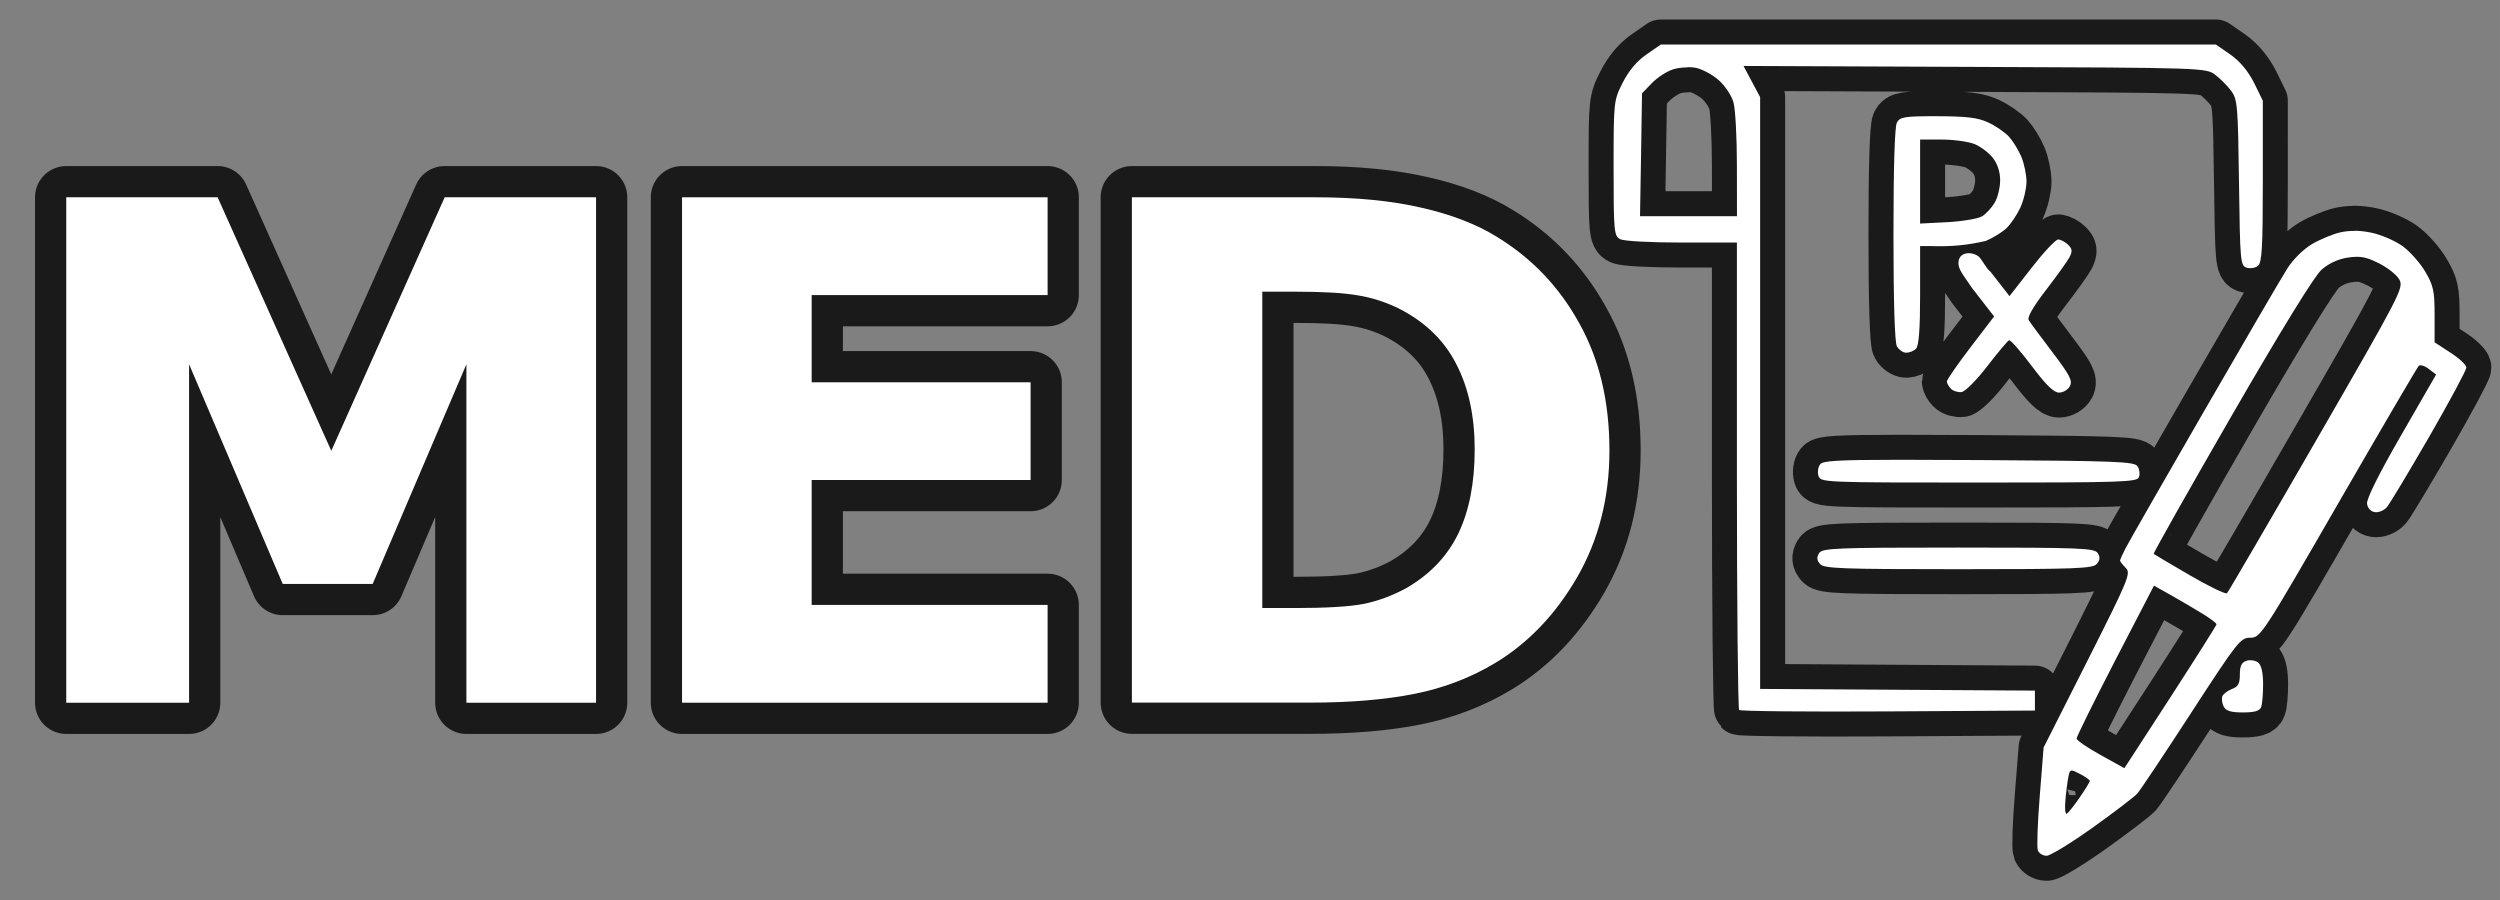 <?xml version="1.0" encoding="UTF-8" standalone="no"?>
<!-- Created with Inkscape (http://www.inkscape.org/) -->

<svg
   width="100"
   height="36"
   viewBox="0 0 26.458 9.525"
   version="1.1"
   id="svg3966"
   inkscape:version="1.2.2 (732a01da63, 2022-12-09)"
   sodipodi:docname="medpx-logo.svg"
   inkscape:export-filename="C:\Users\av1ct\Downloads\metamob-logo.png"
   inkscape:export-xdpi="1966.08"
   inkscape:export-ydpi="1966.08"
   xml:space="preserve"
   xmlns:inkscape="http://www.inkscape.org/namespaces/inkscape"
   xmlns:sodipodi="http://sodipodi.sourceforge.net/DTD/sodipodi-0.dtd"
   xmlns="http://www.w3.org/2000/svg"
   xmlns:svg="http://www.w3.org/2000/svg"><rect x="0" y="0" width="26.458" height="9.525" fill="#808080" stroke="none"/><sodipodi:namedview
     id="namedview3968"
     pagecolor="#ffffff"
     bordercolor="#666666"
     borderopacity="1.0"
     inkscape:pageshadow="2"
     inkscape:pageopacity="0.0"
     inkscape:pagecheckerboard="0"
     inkscape:document-units="px"
     showgrid="false"
     units="px"
     inkscape:zoom="8.3755254"
     inkscape:cx="92.412113"
     inkscape:cy="13.014109"
     inkscape:window-width="2560"
     inkscape:window-height="1017"
     inkscape:window-x="-8"
     inkscape:window-y="-8"
     inkscape:window-maximized="1"
     inkscape:current-layer="layer1"
     inkscape:showpageshadow="2"
     inkscape:deskcolor="#d1d1d1"
     showguides="true" /><defs
     id="defs3963" /><g
     inkscape:label="Layer 1"
     inkscape:groupmode="layer"
     id="layer1"><g
       id="g4175"
       transform="matrix(0.022,0,0,0.022,7.463,22.39)" /><g
       id="g4177"
       transform="matrix(0.022,0,0,0.022,7.463,22.39)" /><g
       id="g4179"
       transform="matrix(0.022,0,0,0.022,7.463,22.39)" /><g
       id="g4181"
       transform="matrix(0.022,0,0,0.022,7.463,22.39)" /><g
       id="g4183"
       transform="matrix(0.022,0,0,0.022,7.463,22.39)" /><g
       id="g4185"
       transform="matrix(0.022,0,0,0.022,7.463,22.39)" /><g
       id="g4187"
       transform="matrix(0.022,0,0,0.022,7.463,22.39)" /><g
       id="g4189"
       transform="matrix(0.022,0,0,0.022,7.463,22.39)" /><g
       id="g4191"
       transform="matrix(0.022,0,0,0.022,7.463,22.39)" /><g
       id="g4193"
       transform="matrix(0.022,0,0,0.022,7.463,22.39)" /><g
       id="g4195"
       transform="matrix(0.022,0,0,0.022,7.463,22.39)" /><g
       id="g4197"
       transform="matrix(0.022,0,0,0.022,7.463,22.39)" /><g
       id="g4199"
       transform="matrix(0.022,0,0,0.022,7.463,22.39)" /><g
       id="g4201"
       transform="matrix(0.022,0,0,0.022,7.463,22.39)" /><g
       id="g4203"
       transform="matrix(0.022,0,0,0.022,7.463,22.39)" /><path
       id="path3634-8"
       style="fill:#1a1a1a;stroke:#1a1a1a;stroke-width:0.529;stroke-linecap:round;stroke-linejoin:round;stroke-dasharray:none"
       d="m 17.577,0.471 -0.153,0.106 c -0.1,0.069 -0.187,0.172 -0.25,0.297 -0.096,0.19 -0.097,0.196 -0.097,0.906 0,0.671 0.005,0.717 0.069,0.751 0.039,0.021 0.317,0.036 0.652,0.036 h 0.584 v 2.461 c 0,1.354 0.011,2.472 0.024,2.486 0.013,0.013 0.723,0.02 1.577,0.015 l 1.553,-0.009 V 7.415 7.309 l -1.454,-0.009 -1.454,-0.009 V 4.159 1.028 l -0.088,-0.165 -0.088,-0.165 2.446,0.01 c 2.408,0.009 2.448,0.01 2.544,0.082 0.054,0.04 0.13,0.117 0.17,0.17 0.068,0.091 0.073,0.153 0.084,0.974 0.011,0.837 0.015,0.878 0.081,0.899 0.038,0.012 0.092,0.003 0.12,-0.02 0.042,-0.035 0.051,-0.192 0.051,-0.895 V 1.066 L 23.854,0.874 C 23.79,0.749 23.704,0.647 23.604,0.577 L 23.451,0.471 h -2.937 z m 0.278,0.24 c 0.032,-6.2707e-4 0.064,8.8912e-4 0.089,0.006 0.067,0.013 0.177,0.071 0.244,0.13 0.068,0.059 0.138,0.165 0.158,0.237 0.02,0.071 0.036,0.371 0.036,0.667 l 7e-4,0.537 h -0.513 -0.513 l 0.011,-0.65 0.01,-0.65 0.103,-0.107 c 0.057,-0.059 0.157,-0.125 0.223,-0.146 0.041,-0.014 0.099,-0.021 0.153,-0.022 z m 2.652,0.519 c -0.355,-6.966e-4 -0.399,0.007 -0.432,0.068 -0.023,0.043 -0.036,0.482 -0.036,1.183 0,0.701 0.013,1.14 0.036,1.183 0.02,0.037 0.065,0.069 0.099,0.069 0.034,0 0.081,-0.019 0.104,-0.043 0.029,-0.029 0.043,-0.205 0.043,-0.564 V 2.604 h 0.1 c 0.24,0.009 0.411,-0.012 0.595,-0.054 0.072,-0.03 0.17,-0.09 0.216,-0.132 0.046,-0.043 0.113,-0.142 0.149,-0.219 0.036,-0.078 0.065,-0.201 0.066,-0.274 4.32e-4,-0.073 -0.024,-0.192 -0.054,-0.264 -0.03,-0.072 -0.09,-0.169 -0.132,-0.215 -0.043,-0.046 -0.141,-0.114 -0.219,-0.15 -0.11,-0.051 -0.227,-0.065 -0.536,-0.066 z m -0.186,0.247 h 0.23 c 0.127,0 0.283,0.022 0.347,0.048 0.064,0.027 0.151,0.092 0.193,0.146 0.049,0.063 0.077,0.147 0.077,0.237 0,0.077 -0.026,0.183 -0.057,0.236 -0.031,0.053 -0.091,0.118 -0.132,0.144 -0.041,0.026 -0.206,0.054 -0.366,0.063 L 20.321,2.366 V 1.921 Z m 4.603,0.967 c -0.056,-10e-4 -0.108,0.004 -0.155,0.015 -0.08,0.018 -0.215,0.074 -0.3,0.124 -0.091,0.054 -0.199,0.16 -0.262,0.259 -0.059,0.093 -0.455,0.771 -0.88,1.508 -0.426,0.737 -0.8,1.391 -0.832,1.453 -0.032,0.062 -0.058,0.12 -0.058,0.13 0,0.009 0.027,0.044 0.06,0.077 0.057,0.057 0.034,0.112 -0.404,0.981 l -0.465,0.92 -0.041,0.516 c -0.023,0.284 -0.032,0.542 -0.02,0.573 0.012,0.031 0.054,0.057 0.092,0.057 0.039,0 0.258,-0.134 0.488,-0.298 0.23,-0.164 0.443,-0.327 0.473,-0.361 0.031,-0.035 0.288,-0.42 0.571,-0.856 0.49,-0.754 0.52,-0.793 0.625,-0.793 0.108,0 0.127,-0.03 0.932,-1.425 0.452,-0.783 0.835,-1.437 0.85,-1.452 0.015,-0.015 0.063,-0.001 0.106,0.032 l 0.078,0.06 -0.371,0.644 c -0.236,0.409 -0.367,0.673 -0.36,0.723 0.007,0.048 0.039,0.083 0.083,0.089 0.04,0.006 0.097,-0.018 0.127,-0.053 0.03,-0.035 0.231,-0.37 0.448,-0.745 0.216,-0.375 0.393,-0.704 0.393,-0.732 0,-0.028 -0.075,-0.098 -0.167,-0.157 L 25.766,3.623 V 3.334 c 0,-0.254 -0.012,-0.311 -0.099,-0.459 -0.055,-0.093 -0.163,-0.215 -0.241,-0.271 -0.078,-0.056 -0.225,-0.12 -0.327,-0.141 -0.061,-0.013 -0.12,-0.02 -0.176,-0.021 z m -3.141,0.09 c -0.027,0 -0.154,0.135 -0.282,0.3 l -0.234,0.3 -0.19,-0.244 c -0.004,-0.005 -0.007,-0.009 -0.011,-0.014 -0.047,-0.034 -0.093,-0.138 -0.129,-0.164 -0.082,-0.059 -0.23,-0.044 -0.208,0.098 0.009,0.06 0.083,0.149 0.142,0.239 l 0.233,0.3 -0.25,0.327 c -0.138,0.18 -0.25,0.343 -0.25,0.361 0,0.019 0.02,0.054 0.044,0.078 0.024,0.024 0.075,0.039 0.113,0.034 0.038,-0.006 0.161,-0.129 0.272,-0.275 0.112,-0.145 0.215,-0.268 0.23,-0.273 0.015,-0.005 0.123,0.118 0.239,0.272 0.152,0.202 0.233,0.282 0.289,0.282 0.043,3.455e-4 0.095,-0.03 0.115,-0.068 0.031,-0.057 -2.06e-4,-0.116 -0.186,-0.361 -0.122,-0.161 -0.235,-0.313 -0.25,-0.338 -0.018,-0.029 0.048,-0.143 0.182,-0.317 0.115,-0.149 0.228,-0.307 0.25,-0.349 0.032,-0.062 0.03,-0.088 -0.015,-0.132 -0.03,-0.03 -0.078,-0.055 -0.104,-0.055 z m 3.152,0.184 c 0.078,-0.002 0.139,0.017 0.241,0.068 0.092,0.046 0.19,0.123 0.217,0.173 0.048,0.087 0.014,0.151 -0.875,1.692 -0.508,0.881 -0.935,1.613 -0.949,1.627 -0.014,0.014 -0.191,-0.072 -0.394,-0.19 -0.203,-0.118 -0.375,-0.22 -0.382,-0.226 -0.007,-0.006 0.363,-0.661 0.822,-1.457 0.533,-0.922 0.879,-1.484 0.955,-1.551 0.076,-0.067 0.176,-0.113 0.278,-0.128 0.032,-0.005 0.061,-0.008 0.087,-0.008 z m -4.837,2.148 c -0.662,4.785e-4 -0.805,0.012 -0.833,0.046 -0.024,0.028 -0.032,0.084 -0.02,0.123 0.023,0.071 0.04,0.072 1.696,0.072 1.516,0 1.676,-0.005 1.696,-0.057 0.012,-0.032 0.006,-0.083 -0.014,-0.114 -0.032,-0.051 -0.211,-0.058 -1.675,-0.067 -0.351,-0.002 -0.629,-0.003 -0.85,-0.003 z m 0.628,0.929 c -1.303,0 -1.441,0.006 -1.474,0.059 -0.027,0.043 -0.025,0.074 0.009,0.114 0.041,0.049 0.214,0.056 1.465,0.056 1.252,0 1.424,-0.007 1.465,-0.056 0.034,-0.041 0.037,-0.072 0.01,-0.114 -0.034,-0.053 -0.172,-0.059 -1.475,-0.059 z m 2.07,0.403 0.199,0.112 c 0.109,0.062 0.259,0.15 0.331,0.195 0.073,0.046 0.132,0.092 0.132,0.102 0,0.01 -0.219,0.357 -0.487,0.771 L 22.483,8.13 22.23,7.99 c -0.139,-0.077 -0.253,-0.155 -0.253,-0.174 0,-0.019 0.184,-0.391 0.409,-0.827 z m 1.013,0.789 c -0.011,5.817e-4 -0.022,0.002 -0.032,0.006 -0.054,0.017 -0.072,0.053 -0.072,0.145 0,0.096 -0.017,0.129 -0.084,0.154 -0.046,0.018 -0.092,0.053 -0.102,0.078 -0.009,0.025 -0.002,0.074 0.015,0.108 0.024,0.046 0.076,0.062 0.203,0.062 0.124,0 0.177,-0.016 0.193,-0.056 0.012,-0.031 0.021,-0.14 0.021,-0.242 0,-0.12 -0.018,-0.202 -0.051,-0.229 -0.021,-0.018 -0.057,-0.027 -0.091,-0.025 z M 21.92,8.155 c 0.016,-0.003 0.043,0.01 0.093,0.036 0.058,0.03 0.104,0.063 0.104,0.074 0,0.011 -0.047,0.088 -0.106,0.173 -0.058,0.085 -0.12,0.163 -0.137,0.174 -0.017,0.01 -0.024,-0.057 -0.015,-0.148 0.008,-0.092 0.023,-0.203 0.032,-0.247 0.008,-0.038 0.013,-0.058 0.029,-0.061 z"
       sodipodi:nodetypes="cccscscscccccccccccccccccsccccccsssscccccccssccscscsccccccsccccsccsssccccssccssscccccssccsssccccccssccscccssccccsscccscccssssssscsssscscscsssssccssssssccsccscccscccsccscssccscscssssccccsccc" /><path
       id="path3634"
       style="fill:#ffffff;stroke-width:0.035"
       d="m 17.577,0.471 -0.153,0.106 c -0.1,0.069 -0.187,0.172 -0.25,0.297 -0.096,0.19 -0.097,0.196 -0.097,0.906 0,0.671 0.005,0.717 0.069,0.751 0.039,0.021 0.317,0.036 0.652,0.036 h 0.584 v 2.461 c 0,1.354 0.011,2.472 0.024,2.486 0.013,0.013 0.723,0.02 1.577,0.015 l 1.553,-0.009 V 7.415 7.309 l -1.454,-0.009 -1.454,-0.009 V 4.159 1.028 l -0.088,-0.165 -0.088,-0.165 2.446,0.01 c 2.408,0.009 2.448,0.01 2.544,0.082 0.054,0.04 0.13,0.117 0.17,0.17 0.068,0.091 0.073,0.153 0.084,0.974 0.011,0.837 0.015,0.878 0.081,0.899 0.038,0.012 0.092,0.003 0.12,-0.02 0.042,-0.035 0.051,-0.192 0.051,-0.895 V 1.066 L 23.854,0.874 C 23.79,0.749 23.704,0.647 23.604,0.577 L 23.451,0.471 h -2.937 z m 0.278,0.24 c 0.032,-6.2707e-4 0.064,8.8912e-4 0.089,0.006 0.067,0.013 0.177,0.071 0.244,0.13 0.068,0.059 0.138,0.165 0.158,0.237 0.02,0.071 0.036,0.371 0.036,0.667 l 7e-4,0.537 h -0.513 -0.513 l 0.011,-0.65 0.01,-0.65 0.103,-0.107 c 0.057,-0.059 0.157,-0.125 0.223,-0.146 0.041,-0.014 0.099,-0.021 0.153,-0.022 z m 2.652,0.519 c -0.355,-6.966e-4 -0.399,0.007 -0.432,0.068 -0.023,0.043 -0.036,0.482 -0.036,1.183 0,0.701 0.013,1.14 0.036,1.183 0.02,0.037 0.065,0.069 0.099,0.069 0.034,0 0.081,-0.019 0.104,-0.043 0.029,-0.029 0.043,-0.205 0.043,-0.564 V 2.604 h 0.1 c 0.24,0.009 0.411,-0.012 0.595,-0.054 0.072,-0.03 0.17,-0.09 0.216,-0.132 0.046,-0.043 0.113,-0.142 0.149,-0.219 0.036,-0.078 0.065,-0.201 0.066,-0.274 4.32e-4,-0.073 -0.024,-0.192 -0.054,-0.264 -0.03,-0.072 -0.09,-0.169 -0.132,-0.215 -0.043,-0.046 -0.141,-0.114 -0.219,-0.15 -0.11,-0.051 -0.227,-0.065 -0.536,-0.066 z m -0.186,0.247 h 0.23 c 0.127,0 0.283,0.022 0.347,0.048 0.064,0.027 0.151,0.092 0.193,0.146 0.049,0.063 0.077,0.147 0.077,0.237 0,0.077 -0.026,0.183 -0.057,0.236 -0.031,0.053 -0.091,0.118 -0.132,0.144 -0.041,0.026 -0.206,0.054 -0.366,0.063 L 20.321,2.366 V 1.921 Z m 4.603,0.967 c -0.056,-10e-4 -0.108,0.004 -0.155,0.015 -0.08,0.018 -0.215,0.074 -0.3,0.124 -0.091,0.054 -0.199,0.16 -0.262,0.259 -0.059,0.093 -0.455,0.771 -0.88,1.508 -0.426,0.737 -0.8,1.391 -0.832,1.453 -0.032,0.062 -0.058,0.12 -0.058,0.13 0,0.009 0.027,0.044 0.06,0.077 0.057,0.057 0.034,0.112 -0.404,0.981 l -0.465,0.92 -0.041,0.516 c -0.023,0.284 -0.032,0.542 -0.02,0.573 0.012,0.031 0.054,0.057 0.092,0.057 0.039,0 0.258,-0.134 0.488,-0.298 0.23,-0.164 0.443,-0.327 0.473,-0.361 0.031,-0.035 0.288,-0.42 0.571,-0.856 0.49,-0.754 0.52,-0.793 0.625,-0.793 0.108,0 0.127,-0.03 0.932,-1.425 0.452,-0.783 0.835,-1.437 0.85,-1.452 0.015,-0.015 0.063,-0.001 0.106,0.032 l 0.078,0.06 -0.371,0.644 c -0.236,0.409 -0.367,0.673 -0.36,0.723 0.007,0.048 0.039,0.083 0.083,0.089 0.04,0.006 0.097,-0.018 0.127,-0.053 0.03,-0.035 0.231,-0.37 0.448,-0.745 0.216,-0.375 0.393,-0.704 0.393,-0.732 0,-0.028 -0.075,-0.098 -0.167,-0.157 L 25.766,3.623 V 3.334 c 0,-0.254 -0.012,-0.311 -0.099,-0.459 -0.055,-0.093 -0.163,-0.215 -0.241,-0.271 -0.078,-0.056 -0.225,-0.12 -0.327,-0.141 -0.061,-0.013 -0.12,-0.02 -0.176,-0.021 z m -3.141,0.09 c -0.027,0 -0.154,0.135 -0.282,0.3 l -0.234,0.3 -0.19,-0.244 c -0.004,-0.005 -0.007,-0.009 -0.011,-0.014 -0.047,-0.034 -0.093,-0.138 -0.129,-0.164 -0.082,-0.059 -0.23,-0.044 -0.208,0.098 0.009,0.06 0.083,0.149 0.142,0.239 l 0.233,0.3 -0.25,0.327 c -0.138,0.18 -0.25,0.343 -0.25,0.361 0,0.019 0.02,0.054 0.044,0.078 0.024,0.024 0.075,0.039 0.113,0.034 0.038,-0.006 0.161,-0.129 0.272,-0.275 0.112,-0.145 0.215,-0.268 0.23,-0.273 0.015,-0.005 0.123,0.118 0.239,0.272 0.152,0.202 0.233,0.282 0.289,0.282 0.043,3.455e-4 0.095,-0.03 0.115,-0.068 0.031,-0.057 -2.06e-4,-0.116 -0.186,-0.361 -0.122,-0.161 -0.235,-0.313 -0.25,-0.338 -0.018,-0.029 0.048,-0.143 0.182,-0.317 0.115,-0.149 0.228,-0.307 0.25,-0.349 0.032,-0.062 0.03,-0.088 -0.015,-0.132 -0.03,-0.03 -0.078,-0.055 -0.104,-0.055 z m 3.152,0.184 c 0.078,-0.002 0.139,0.017 0.241,0.068 0.092,0.046 0.19,0.123 0.217,0.173 0.048,0.087 0.014,0.151 -0.875,1.692 -0.508,0.881 -0.935,1.613 -0.949,1.627 -0.014,0.014 -0.191,-0.072 -0.394,-0.19 -0.203,-0.118 -0.375,-0.22 -0.382,-0.226 -0.007,-0.006 0.363,-0.661 0.822,-1.457 0.533,-0.922 0.879,-1.484 0.955,-1.551 0.076,-0.067 0.176,-0.113 0.278,-0.128 0.032,-0.005 0.061,-0.008 0.087,-0.008 z m -4.837,2.148 c -0.662,4.785e-4 -0.805,0.012 -0.833,0.046 -0.024,0.028 -0.032,0.084 -0.02,0.123 0.023,0.071 0.04,0.072 1.696,0.072 1.516,0 1.676,-0.005 1.696,-0.057 0.012,-0.032 0.006,-0.083 -0.014,-0.114 -0.032,-0.051 -0.211,-0.058 -1.675,-0.067 -0.351,-0.002 -0.629,-0.003 -0.85,-0.003 z m 0.628,0.929 c -1.303,0 -1.441,0.006 -1.474,0.059 -0.027,0.043 -0.025,0.074 0.009,0.114 0.041,0.049 0.214,0.056 1.465,0.056 1.252,0 1.424,-0.007 1.465,-0.056 0.034,-0.041 0.037,-0.072 0.01,-0.114 -0.034,-0.053 -0.172,-0.059 -1.475,-0.059 z m 2.07,0.403 0.199,0.112 c 0.109,0.062 0.259,0.15 0.331,0.195 0.073,0.046 0.132,0.092 0.132,0.102 0,0.01 -0.219,0.357 -0.487,0.771 L 22.483,8.13 22.23,7.99 c -0.139,-0.077 -0.253,-0.155 -0.253,-0.174 0,-0.019 0.184,-0.391 0.409,-0.827 z m 1.013,0.789 c -0.011,5.817e-4 -0.022,0.002 -0.032,0.006 -0.054,0.017 -0.072,0.053 -0.072,0.145 0,0.096 -0.017,0.129 -0.084,0.154 -0.046,0.018 -0.092,0.053 -0.102,0.078 -0.009,0.025 -0.002,0.074 0.015,0.108 0.024,0.046 0.076,0.062 0.203,0.062 0.124,0 0.177,-0.016 0.193,-0.056 0.012,-0.031 0.021,-0.14 0.021,-0.242 0,-0.12 -0.018,-0.202 -0.051,-0.229 -0.021,-0.018 -0.057,-0.027 -0.091,-0.025 z M 21.92,8.155 c 0.016,-0.003 0.043,0.01 0.093,0.036 0.058,0.03 0.104,0.063 0.104,0.074 0,0.011 -0.047,0.088 -0.106,0.173 -0.058,0.085 -0.12,0.163 -0.137,0.174 -0.017,0.01 -0.024,-0.057 -0.015,-0.148 0.008,-0.092 0.023,-0.203 0.032,-0.247 0.008,-0.038 0.013,-0.058 0.029,-0.061 z"
       sodipodi:nodetypes="cccscscscccccccccccccccccsccccccsssscccccccssccscscsccccccsccccsccsssccccssccssscccccssccsssccccccssccscccssccccsscccscccssssssscsssscscscsssssccssssssccsccscccscccsccscssccscscssssccccsccc" /><g
       id="g3843"><path
         d="M 11.087,7.437 H 7.218 V 2.088 H 11.087 V 3.123 H 8.59 V 4.046 H 10.907 V 5.08 H 8.59 v 1.322 h 2.497 z"
         style="font-weight:bold;font-size:8.375px;-inkscape-font-specification:'sans-serif Bold';letter-spacing:-0.661px;fill:#1a1a1a;stroke:#1a1a1a;stroke-width:0.661;stroke-linecap:round;stroke-linejoin:round;stroke-dasharray:none"
         id="path9476" /><path
         d="M 11.087,7.437 H 7.218 V 2.088 H 11.087 V 3.123 H 8.59 V 4.046 H 10.907 V 5.08 H 8.59 v 1.322 h 2.497 z"
         style="font-weight:bold;font-size:8.375px;-inkscape-font-specification:'sans-serif Bold';letter-spacing:-0.661px;fill:#ffffff;stroke-width:0.13"
         id="path9469" /></g><g
       id="g3847"
       transform="translate(-0.126)"><path
         d="M 6.434,7.437 H 5.062 V 3.855 L 4.07,6.18 H 3.118 L 2.127,3.855 V 7.437 H 0.827 V 2.088 H 2.429 L 3.632,4.771 4.832,2.088 h 1.602 z"
         style="font-weight:bold;font-size:8.375px;-inkscape-font-specification:'sans-serif Bold';letter-spacing:-0.661px;fill:#1a1a1a;stroke:#1a1a1a;stroke-width:0.661;stroke-linecap:round;stroke-linejoin:round;stroke-dasharray:none"
         id="path9474" /><path
         d="M 6.434,7.437 H 5.062 V 3.855 L 4.07,6.18 H 3.118 L 2.127,3.855 V 7.437 H 0.827 V 2.088 H 2.429 L 3.632,4.771 4.832,2.088 h 1.602 z"
         style="font-weight:bold;font-size:8.375px;-inkscape-font-specification:'sans-serif Bold';letter-spacing:-0.661px;fill:#ffffff;stroke-width:0.13"
         id="path9467" /></g><g
       id="g3851"
       transform="translate(0.316)"><path
         d="m 16.717,4.768 q 0,0.747 -0.341,1.34 -0.341,0.589 -0.862,0.905 -0.392,0.237 -0.859,0.33 -0.467,0.093 -1.106,0.093 h -1.886 V 2.088 h 1.94 q 0.654,0 1.128,0.111 0.474,0.108 0.797,0.309 0.553,0.338 0.869,0.912 0.32,0.571 0.32,1.347 z m -1.426,-0.011 q 0,-0.528 -0.194,-0.902 Q 14.906,3.478 14.49,3.266 14.278,3.162 14.055,3.126 13.836,3.087 13.391,3.087 h -0.348 v 3.348 h 0.348 q 0.492,0 0.722,-0.043 0.23,-0.047 0.449,-0.165 0.377,-0.216 0.553,-0.575 0.176,-0.363 0.176,-0.894 z"
         style="font-weight:bold;font-size:8.375px;-inkscape-font-specification:'sans-serif Bold';letter-spacing:-0.661px;fill:#1a1a1a;stroke:#1a1a1a;stroke-width:0.661;stroke-linecap:round;stroke-linejoin:round;stroke-dasharray:none"
         id="path9478" /><path
         d="m 16.717,4.768 q 0,0.747 -0.341,1.34 -0.341,0.589 -0.862,0.905 -0.392,0.237 -0.859,0.33 -0.467,0.093 -1.106,0.093 h -1.886 V 2.088 h 1.94 q 0.654,0 1.128,0.111 0.474,0.108 0.797,0.309 0.553,0.338 0.869,0.912 0.32,0.571 0.32,1.347 z m -1.426,-0.011 q 0,-0.528 -0.194,-0.902 Q 14.906,3.478 14.49,3.266 14.278,3.162 14.055,3.126 13.836,3.087 13.391,3.087 h -0.348 v 3.348 h 0.348 q 0.492,0 0.722,-0.043 0.23,-0.047 0.449,-0.165 0.377,-0.216 0.553,-0.575 0.176,-0.363 0.176,-0.894 z"
         style="font-weight:bold;font-size:8.375px;-inkscape-font-specification:'sans-serif Bold';letter-spacing:-0.661px;fill:#ffffff;stroke-width:0.13"
         id="path9471" /></g></g></svg>
